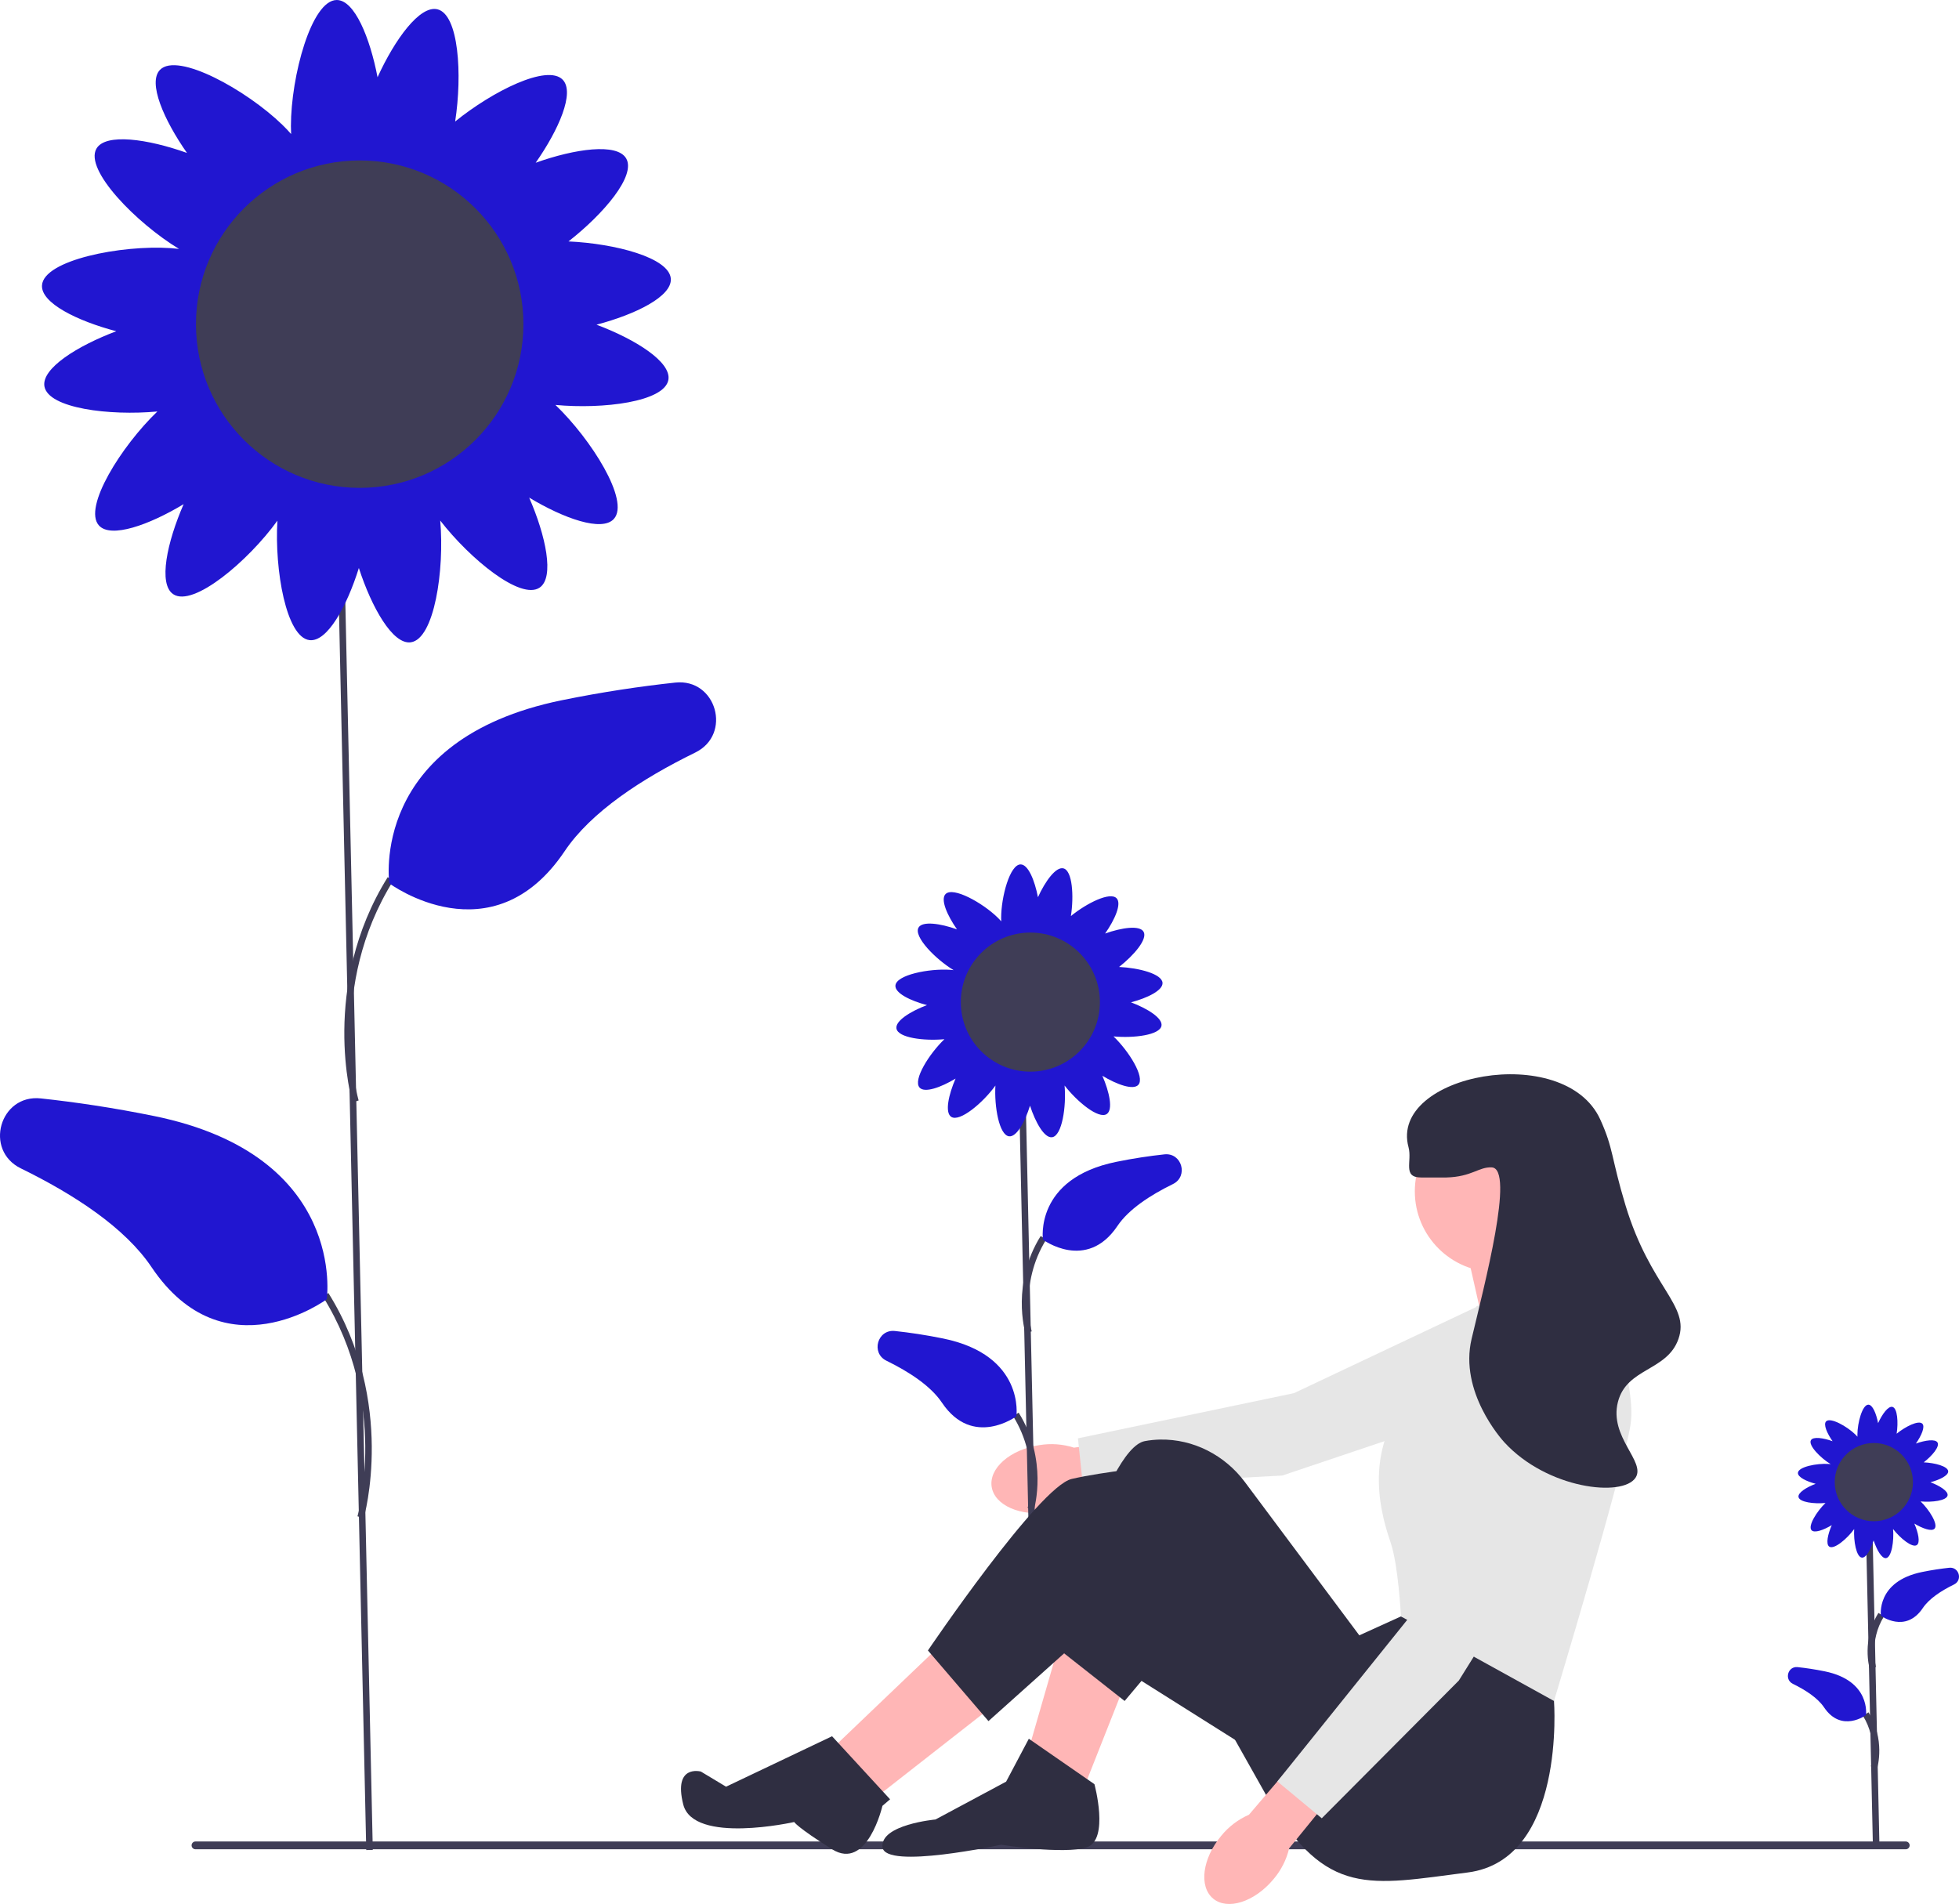 <svg xmlns="http://www.w3.org/2000/svg" width="598.253" height="581.498" viewBox="0 0 598.253 581.498" xmlns:xlink="http://www.w3.org/1999/xlink"><path id="uuid-06814e3e-f67e-4a5b-b625-aea590bb0229-206" d="M317.376,441.361c-8.897,1.364-15.405,7.059-14.536,12.721,.869,5.662,8.784,9.145,17.684,7.779,3.563-.497,6.954-1.839,9.892-3.915l37.623-6.254-2.511-14.872-37.538,5.312c-3.426-1.101-7.065-1.366-10.614-.772Z" fill="#ffb6b6"/><polygon points="479.501 395.005 464.912 425.961 391.575 450.649 330.719 453.896 329.195 439.279 395.148 425.489 462.825 393.508 479.501 395.005" fill="#e6e6e6"/><g><rect x="313.022" y="330.245" width="2.001" height="173.776" transform="translate(-9.101 7.01) rotate(-1.261)" fill="#3f3d56"/><path d="M313.154,407.168c-.181-.616-4.327-15.269,4.651-29.671l1.697,1.059c-8.49,13.618-4.47,27.907-4.429,28.051l-1.919,.562Z" fill="#3f3d56"/><path d="M318.507,378.609s-2.729-18.655,22.414-23.775c5.238-1.067,10.163-1.796,14.677-2.281,5.329-.573,7.407,6.721,2.593,9.077-6.971,3.412-13.529,7.711-16.947,12.802-9.427,14.04-22.738,4.178-22.738,4.178Z" fill="#2116d0"/><path d="M315.74,461.115l-1.919-.562c.042-.144,4.061-14.433-4.429-28.051l1.697-1.059c8.978,14.402,4.832,29.055,4.651,29.671Z" fill="#3f3d56"/><path d="M310.388,432.556s2.729-18.655-22.414-23.775c-5.238-1.067-10.163-1.796-14.677-2.281-5.329-.573-7.407,6.721-2.593,9.077,6.971,3.412,13.529,7.711,16.947,12.802,9.427,14.04,22.738,4.178,22.738,4.178Z" fill="#2116d0"/><path d="M345.383,306.122c5.061-1.334,9.794-3.66,9.637-5.96-.186-2.733-7.213-4.563-13.275-4.842,4.572-3.577,8.773-8.522,7.488-10.758-1.181-2.056-6.676-1.26-11.745,.551,3-4.289,5.109-9.122,3.503-10.776-2.001-2.06-9.102,1.496-13.948,5.427,.943-6.124,.466-13.853-2.28-14.553-2.298-.585-5.554,3.911-7.787,8.81-.987-5.14-2.984-10.02-5.29-10.02-3.284,0-5.947,9.902-5.947,16.354,0,.365,.01,.708,.026,1.036-.33-.382-.707-.781-1.138-1.2-4.628-4.495-13.587-9.484-15.875-7.127-1.606,1.654,.503,6.487,3.503,10.776-5.069-1.811-10.564-2.607-11.745-.551-1.587,2.763,5.197,9.659,10.711,13.003-.331-.04-.68-.074-1.05-.099-6.436-.439-16.497,1.543-16.721,4.82-.157,2.3,4.576,4.625,9.637,5.96-5.039,1.894-9.746,4.837-9.319,7.169,.519,2.831,8.429,3.821,14.648,3.241-4.646,4.458-9.684,12.444-7.582,14.784,1.541,1.715,6.506-.06,10.989-2.761-2.152,4.934-3.32,10.362-1.349,11.68,2.604,1.742,9.747-4.321,13.513-9.539-.384,6.383,1.144,15.152,4.174,15.498,2.291,.262,4.829-4.36,6.393-9.355,1.663,5.12,4.388,9.957,6.737,9.636,3.055-.417,4.387-9.405,3.817-15.793,3.885,5.003,10.422,10.353,12.889,8.704,1.971-1.318,.802-6.746-1.349-11.68,4.483,2.701,9.449,4.476,10.989,2.761,2.103-2.34-2.936-10.326-7.582-14.784,6.219,.58,14.129-.411,14.648-3.241,.427-2.332-4.28-5.275-9.319-7.169Zm-27.251,18.055c-1.301,.178-2.49,.431-3.395,1.078-.961-.954-2.365-1.245-3.925-1.423-1.747-.2-3.336-.219-4.547,.79-.443-1.232-1.533-2.107-2.802-2.956-1.091-.73-2.15-1.329-3.256-1.445-.086-1.351-.944-2.5-1.994-3.668-.669-.745-1.339-1.411-2.082-1.857,1.072-1.305,.949-2.955,.617-4.766-.237-1.292-.544-2.468-1.232-3.342,.909-1.004,1.136-2.419,1.243-3.986,.117-1.711,.068-3.263-.919-4.418,2.553,.325,3.784-1.266,4.929-3.259,.654-1.138,1.18-2.235,1.22-3.347,1.342-.178,2.43-1.112,3.524-2.239,.935-.963,1.73-1.916,2.029-3.013,1.071,.9,2.533,1.036,4.145,1.036,1.571,0,2.998-.129,4.061-.968,.825,.746,1.978,1.133,3.251,1.457,1.215,.309,2.361,.516,3.404,.308,.381,.869,1.057,1.659,1.83,2.454,1.094,1.127,2.182,2.061,3.524,2.239,.04,1.112,.566,2.208,1.22,3.347,.77,1.34,1.578,2.499,2.802,3.016-.143,.778-.128,1.635-.066,2.537,.107,1.567,.333,2.983,1.243,3.986-.688,.874-.995,2.051-1.232,3.342-.332,1.811-.455,3.461,.617,4.766-.743,.446-1.413,1.112-2.082,1.857-1.05,1.169-1.907,2.317-1.994,3.668-1.106,.116-2.165,.715-3.256,1.445-1.491,.997-2.732,2.031-2.971,3.635-1.119-.543-2.458-.472-3.904-.275Z" fill="#2116d0"/><circle cx="314.659" cy="306.053" r="21.239" fill="#3f3d56"/></g><path d="M58.509,563.597c0,.66,.53,1.19,1.19,1.19H581.989c.66,0,1.19-.53,1.19-1.19,0-.66-.53-1.19-1.19-1.19H59.699c-.66,0-1.19,.53-1.19,1.19Z" fill="#3f3d56"/><polygon points="344.239 512.546 331.142 545.675 314.192 534.118 324.208 499.449 344.239 512.546" fill="#ffb6b6"/><polygon points="289.538 500.219 254.869 533.348 268.737 547.986 304.177 520.25 289.538 500.219" fill="#ffb6b6"/><polygon points="485.998 392.359 485.613 389.662 476.753 372.328 447.477 380.032 452.87 403.915 485.998 392.359" fill="#ffb6b6"/><path d="M473.671,507.923l.9,11.572s3.722,48.522-26.325,52.374c-30.047,3.852-43.144,7.704-60.864-22.342l-27.735-49.308-16.2,19.276-21.551-16.965s15.409-60.094,27.735-62.405c1.541-.289,3.082-.433,4.599-.465,10.205-.213,19.825,4.779,25.931,12.959l34.957,46.829,12.712-5.778,45.841,14.253Z" fill="#2f2e41"/><path d="M307.258,544.134l6.934-13.097,20.031,13.868s4.623,16.949-2.311,19.261-26.195-.77-26.195-.77c0,0-35.44,7.704-36.21,.77-.77-6.934,16.179-8.475,16.179-8.475l21.572-11.556Z" fill="#2f2e41"/><path d="M382.76,534.888l-53.545-33.738-27.35,24.493-18.49-21.572s33.899-50.078,43.915-52.389,26.195-3.852,26.195-3.852l49.308,45.455-20.031,41.603Z" fill="#2f2e41"/><path d="M254.099,530.266l17.72,19.261-2.337,1.999s-4.597,20.022-15.383,13.249c-10.786-6.773-11.556-8.314-11.556-8.314,0,0-30.817,6.934-33.899-5.393-3.082-12.327,5.393-10.016,5.393-10.016l7.695,4.623,32.367-15.409Z" fill="#2f2e41"/><circle cx="456.722" cy="363.853" r="24.654" fill="#ffb6b6"/><path d="M450.944,398.908l35.44-10.786s13.868,32.358,11.556,46.996c-2.311,14.638-23.368,84.377-23.368,84.377l-46.741-25.825s-.77-15.409-3.082-22.342-9.63-28.121,6.549-45.841c16.179-17.72,19.646-26.58,19.646-26.58Z" fill="#e6e6e6"/><g><rect x="107.344" y="155.95" width="2" height="409.099" transform="translate(-7.905 2.471) rotate(-1.261)" fill="#3f3d56"/><path d="M107.599,336.66c-.103-.35-10.018-35.358,10.799-68.751l1.697,1.058c-20.348,32.642-10.678,66.789-10.578,67.131l-1.919,.562Z" fill="#3f3d56"/><path d="M118.901,269.809s-6.425-43.917,52.767-55.97c12.332-2.511,23.925-4.227,34.552-5.371,12.544-1.35,17.437,15.822,6.105,21.368-16.411,8.032-31.849,18.153-39.896,30.137-22.192,33.053-53.528,9.835-53.528,9.835Z" fill="#2116d0"/><path d="M111.09,463.66l-1.919-.562c.1-.341,9.751-34.521-10.578-67.131l1.697-1.059c20.817,33.394,10.902,68.402,10.799,68.752Z" fill="#3f3d56"/><path d="M99.788,396.809s6.425-43.917-52.767-55.97c-12.332-2.511-23.925-4.227-34.552-5.371-12.544-1.35-17.437,15.822-6.105,21.368,16.411,8.032,31.849,18.153,39.896,30.137,22.192,33.053,53.528,9.835,53.528,9.835Z" fill="#2116d0"/><path d="M182.173,99.161c11.915-3.141,23.056-8.615,22.687-14.03-.439-6.433-16.98-10.743-31.251-11.399,10.764-8.421,20.654-20.061,17.629-25.326-2.781-4.84-15.715-2.965-27.649,1.298,7.062-10.097,12.028-21.475,8.246-25.368-4.71-4.85-21.428,3.521-32.837,12.775,2.221-14.416,1.098-32.613-5.368-34.26-5.409-1.377-13.076,9.208-18.332,20.739-2.323-12.101-7.026-23.589-12.454-23.589-7.732,0-14,23.312-14,38.5,0,.859,.023,1.667,.062,2.439-.776-.9-1.665-1.84-2.68-2.825-10.895-10.581-31.986-22.326-37.373-16.779-3.781,3.894,1.184,15.271,8.246,25.368-11.934-4.263-24.869-6.138-27.649-1.298-3.736,6.503,12.234,22.738,25.215,30.611-.78-.094-1.6-.173-2.473-.233-15.153-1.034-38.837,3.633-39.364,11.347-.37,5.415,10.772,10.889,22.687,14.03-11.862,4.459-22.945,11.387-21.939,16.878,1.221,6.664,19.842,8.996,34.484,7.631-10.938,10.495-22.799,29.295-17.849,34.805,3.627,4.038,15.316-.142,25.871-6.5-5.065,11.616-7.816,24.393-3.177,27.497,6.131,4.101,22.947-10.173,31.813-22.456-.903,15.027,2.692,35.671,9.826,36.486,5.393,.616,11.369-10.265,15.05-22.024,3.914,12.053,10.33,23.44,15.861,22.685,7.192-.981,10.327-22.142,8.985-37.18,9.145,11.778,24.536,24.374,30.342,20.49,4.64-3.104,1.889-15.881-3.177-27.497,10.554,6.359,22.243,10.538,25.871,6.5,4.95-5.51-6.911-24.31-17.849-34.805,14.641,1.365,33.263-.967,34.484-7.631,1.006-5.49-10.077-12.419-21.939-16.878Zm-64.154,42.505c-3.063,.418-5.863,1.015-7.993,2.539-2.262-2.246-5.567-2.93-9.241-3.35-4.114-.47-7.852-.515-10.703,1.859-1.043-2.899-3.608-4.959-6.596-6.958-2.569-1.719-5.061-3.129-7.665-3.401-.203-3.181-2.223-5.885-4.694-8.636-1.576-1.754-3.152-3.322-4.902-4.371,2.524-3.073,2.233-6.957,1.452-11.22-.557-3.04-1.281-5.811-2.9-7.869,2.141-2.362,2.673-5.695,2.925-9.384,.275-4.028,.161-7.681-2.165-10.401,6.009,.764,8.909-2.979,11.604-7.671,1.54-2.68,2.778-5.262,2.872-7.879,3.16-.42,5.72-2.618,8.297-5.271,2.201-2.266,4.073-4.51,4.776-7.093,2.522,2.119,5.963,2.44,9.759,2.44,3.698,0,7.059-.305,9.561-2.279,1.943,1.756,4.658,2.666,7.653,3.429,2.859,.728,5.559,1.215,8.013,.725,.896,2.047,2.489,3.905,4.308,5.778,2.576,2.653,5.136,4.851,8.297,5.271,.094,2.617,1.332,5.199,2.872,7.879,1.812,3.155,3.716,5.883,6.595,7.1-.336,1.833-.3,3.85-.155,5.972,.252,3.689,.785,7.022,2.925,9.384-1.619,2.058-2.343,4.828-2.9,7.869-.781,4.263-1.072,8.147,1.452,11.22-1.749,1.049-3.326,2.617-4.902,4.371-2.471,2.751-4.491,5.455-4.694,8.636-2.605,.272-5.096,1.683-7.665,3.401-3.509,2.347-6.432,4.78-6.993,8.558-2.633-1.277-5.785-1.112-9.19-.648Z" fill="#2116d0"/><circle cx="109.844" cy="99" r="50" fill="#3f3d56"/></g><g><rect x="570.888" y="466.263" width="2" height="97.749" transform="translate(-11.197 12.709) rotate(-1.261)" fill="#3f3d56"/><path d="M570.979,509.655c-.104-.354-2.488-8.779,2.665-17.045l1.697,1.059c-4.665,7.482-2.465,15.347-2.443,15.425l-1.919,.562Z" fill="#3f3d56"/><path d="M574.41,493.468s-1.535-10.493,12.608-13.373c2.947-.6,5.717-1.01,8.256-1.283,2.997-.323,4.166,3.78,1.459,5.106-3.921,1.919-7.61,4.337-9.533,7.201-5.303,7.898-12.79,2.35-12.79,2.35Z" fill="#2116d0"/><path d="M573.274,540l-1.919-.562c.022-.078,2.222-7.941-2.443-15.424l1.697-1.059c5.153,8.266,2.769,16.689,2.665,17.044Z" fill="#3f3d56"/><path d="M569.843,523.813s1.535-10.493-12.608-13.373c-2.947-.6-5.717-1.01-8.256-1.283-2.997-.323-4.166,3.78-1.459,5.106,3.921,1.919,7.61,4.337,9.533,7.201,5.303,7.898,12.79,2.35,12.79,2.35Z" fill="#2116d0"/><path d="M589.528,452.693c2.847-.751,5.509-2.059,5.421-3.352-.105-1.537-4.057-2.567-7.467-2.724,2.572-2.012,4.935-4.793,4.212-6.051-.664-1.156-3.755-.709-6.606,.31,1.687-2.413,2.874-5.131,1.97-6.061-1.125-1.159-5.12,.841-7.846,3.052,.531-3.445,.262-7.793-1.283-8.186-1.292-.329-3.124,2.2-4.38,4.955-.555-2.891-1.679-5.636-2.976-5.636-1.847,0-3.345,5.57-3.345,9.199,0,.205,.005,.398,.015,.583-.185-.215-.398-.44-.64-.675-2.603-2.528-7.643-5.335-8.93-4.009-.904,.93,.283,3.649,1.97,6.061-2.851-1.019-5.942-1.467-6.606-.31-.893,1.554,2.923,5.433,6.025,7.314-.186-.022-.382-.041-.591-.056-3.621-.247-9.28,.868-9.405,2.711-.088,1.294,2.574,2.602,5.421,3.352-2.834,1.065-5.482,2.721-5.242,4.033,.292,1.592,4.741,2.15,8.239,1.823-2.614,2.508-5.448,7-4.265,8.316,.867,.965,3.66-.034,6.181-1.553-1.21,2.776-1.868,5.828-.759,6.57,1.465,.98,5.483-2.431,7.601-5.366-.216,3.591,.643,8.523,2.348,8.718,1.289,.147,2.716-2.453,3.596-5.262,.935,2.88,2.468,5.601,3.79,5.42,1.718-.234,2.467-5.291,2.147-8.884,2.185,2.814,5.863,5.824,7.25,4.896,1.109-.742,.451-3.795-.759-6.57,2.522,1.519,5.315,2.518,6.181,1.553,1.183-1.317-1.651-5.809-4.265-8.316,3.498,.326,7.948-.231,8.239-1.823,.24-1.312-2.408-2.967-5.242-4.033Zm-15.329,10.156c-.732,.1-1.401,.242-1.91,.607-.541-.537-1.33-.7-2.208-.8-.983-.112-1.876-.123-2.557,.444-.249-.693-.862-1.185-1.576-1.663-.614-.411-1.209-.748-1.832-.813-.049-.76-.531-1.406-1.122-2.064-.377-.419-.753-.794-1.171-1.044,.603-.734,.534-1.662,.347-2.681-.133-.726-.306-1.388-.693-1.88,.511-.564,.639-1.361,.699-2.242,.066-.963,.038-1.835-.517-2.485,1.436,.183,2.129-.712,2.773-1.833,.368-.64,.664-1.257,.686-1.883,.755-.1,1.367-.626,1.982-1.259,.526-.541,.973-1.078,1.141-1.695,.603,.506,1.425,.583,2.332,.583,.884,0,1.687-.073,2.285-.545,.464,.42,1.113,.637,1.829,.819,.683,.174,1.328,.29,1.915,.173,.214,.489,.595,.933,1.029,1.381,.616,.634,1.227,1.159,1.982,1.259,.022,.625,.318,1.242,.686,1.883,.433,.754,.888,1.406,1.576,1.696-.08,.438-.072,.92-.037,1.427,.06,.882,.187,1.678,.699,2.242-.387,.492-.56,1.154-.693,1.88-.187,1.019-.256,1.947,.347,2.681-.418,.251-.795,.625-1.171,1.044-.59,.657-1.073,1.303-1.122,2.064-.622,.065-1.218,.402-1.832,.813-.838,.561-1.537,1.142-1.671,2.045-.629-.305-1.382-.266-2.196-.155Z" fill="#2116d0"/><circle cx="572.246" cy="452.655" r="11.947" fill="#3f3d56"/></g><g><path id="uuid-f127f5a5-76ef-4868-95a7-ef29acc073de-207" d="M372.943,560.684c-5.768,6.91-6.877,15.487-2.479,19.157,4.398,3.67,12.637,1.043,18.406-5.87,2.342-2.73,3.997-5.981,4.825-9.481l24.068-29.586-11.724-9.488-24.628,28.823c-3.297,1.441-6.201,3.651-8.468,6.445Z" fill="#ffb6b6"/><polygon points="478.127 414.451 486.504 447.631 445.506 513.259 403.652 555.323 390.087 544.068 432.297 491.549 464.291 423.879 478.127 414.451" fill="#e6e6e6"/></g><path d="M433.994,359.616c6.323-.015,6.682,.027,7.704,0,7.842-.207,9.893-3.292,13.868-3.082,7.095,.376-2.269,35.945-6.163,52.389-3.819,16.127,9.088,30.579,10.016,31.588,13.101,14.248,36.114,16.854,40.062,10.786,3.196-4.911-8.131-12.379-5.393-23.113,2.677-10.493,15.036-9.376,18.49-19.261,3.618-10.352-8.54-15.573-16.179-40.833-4.387-14.507-3.611-17.21-7.704-26.195-10.942-24.016-64.574-13.791-58.553,8.475,1.165,4.307-1.935,9.259,3.852,9.245Z" fill="#2f2e41"/></svg>